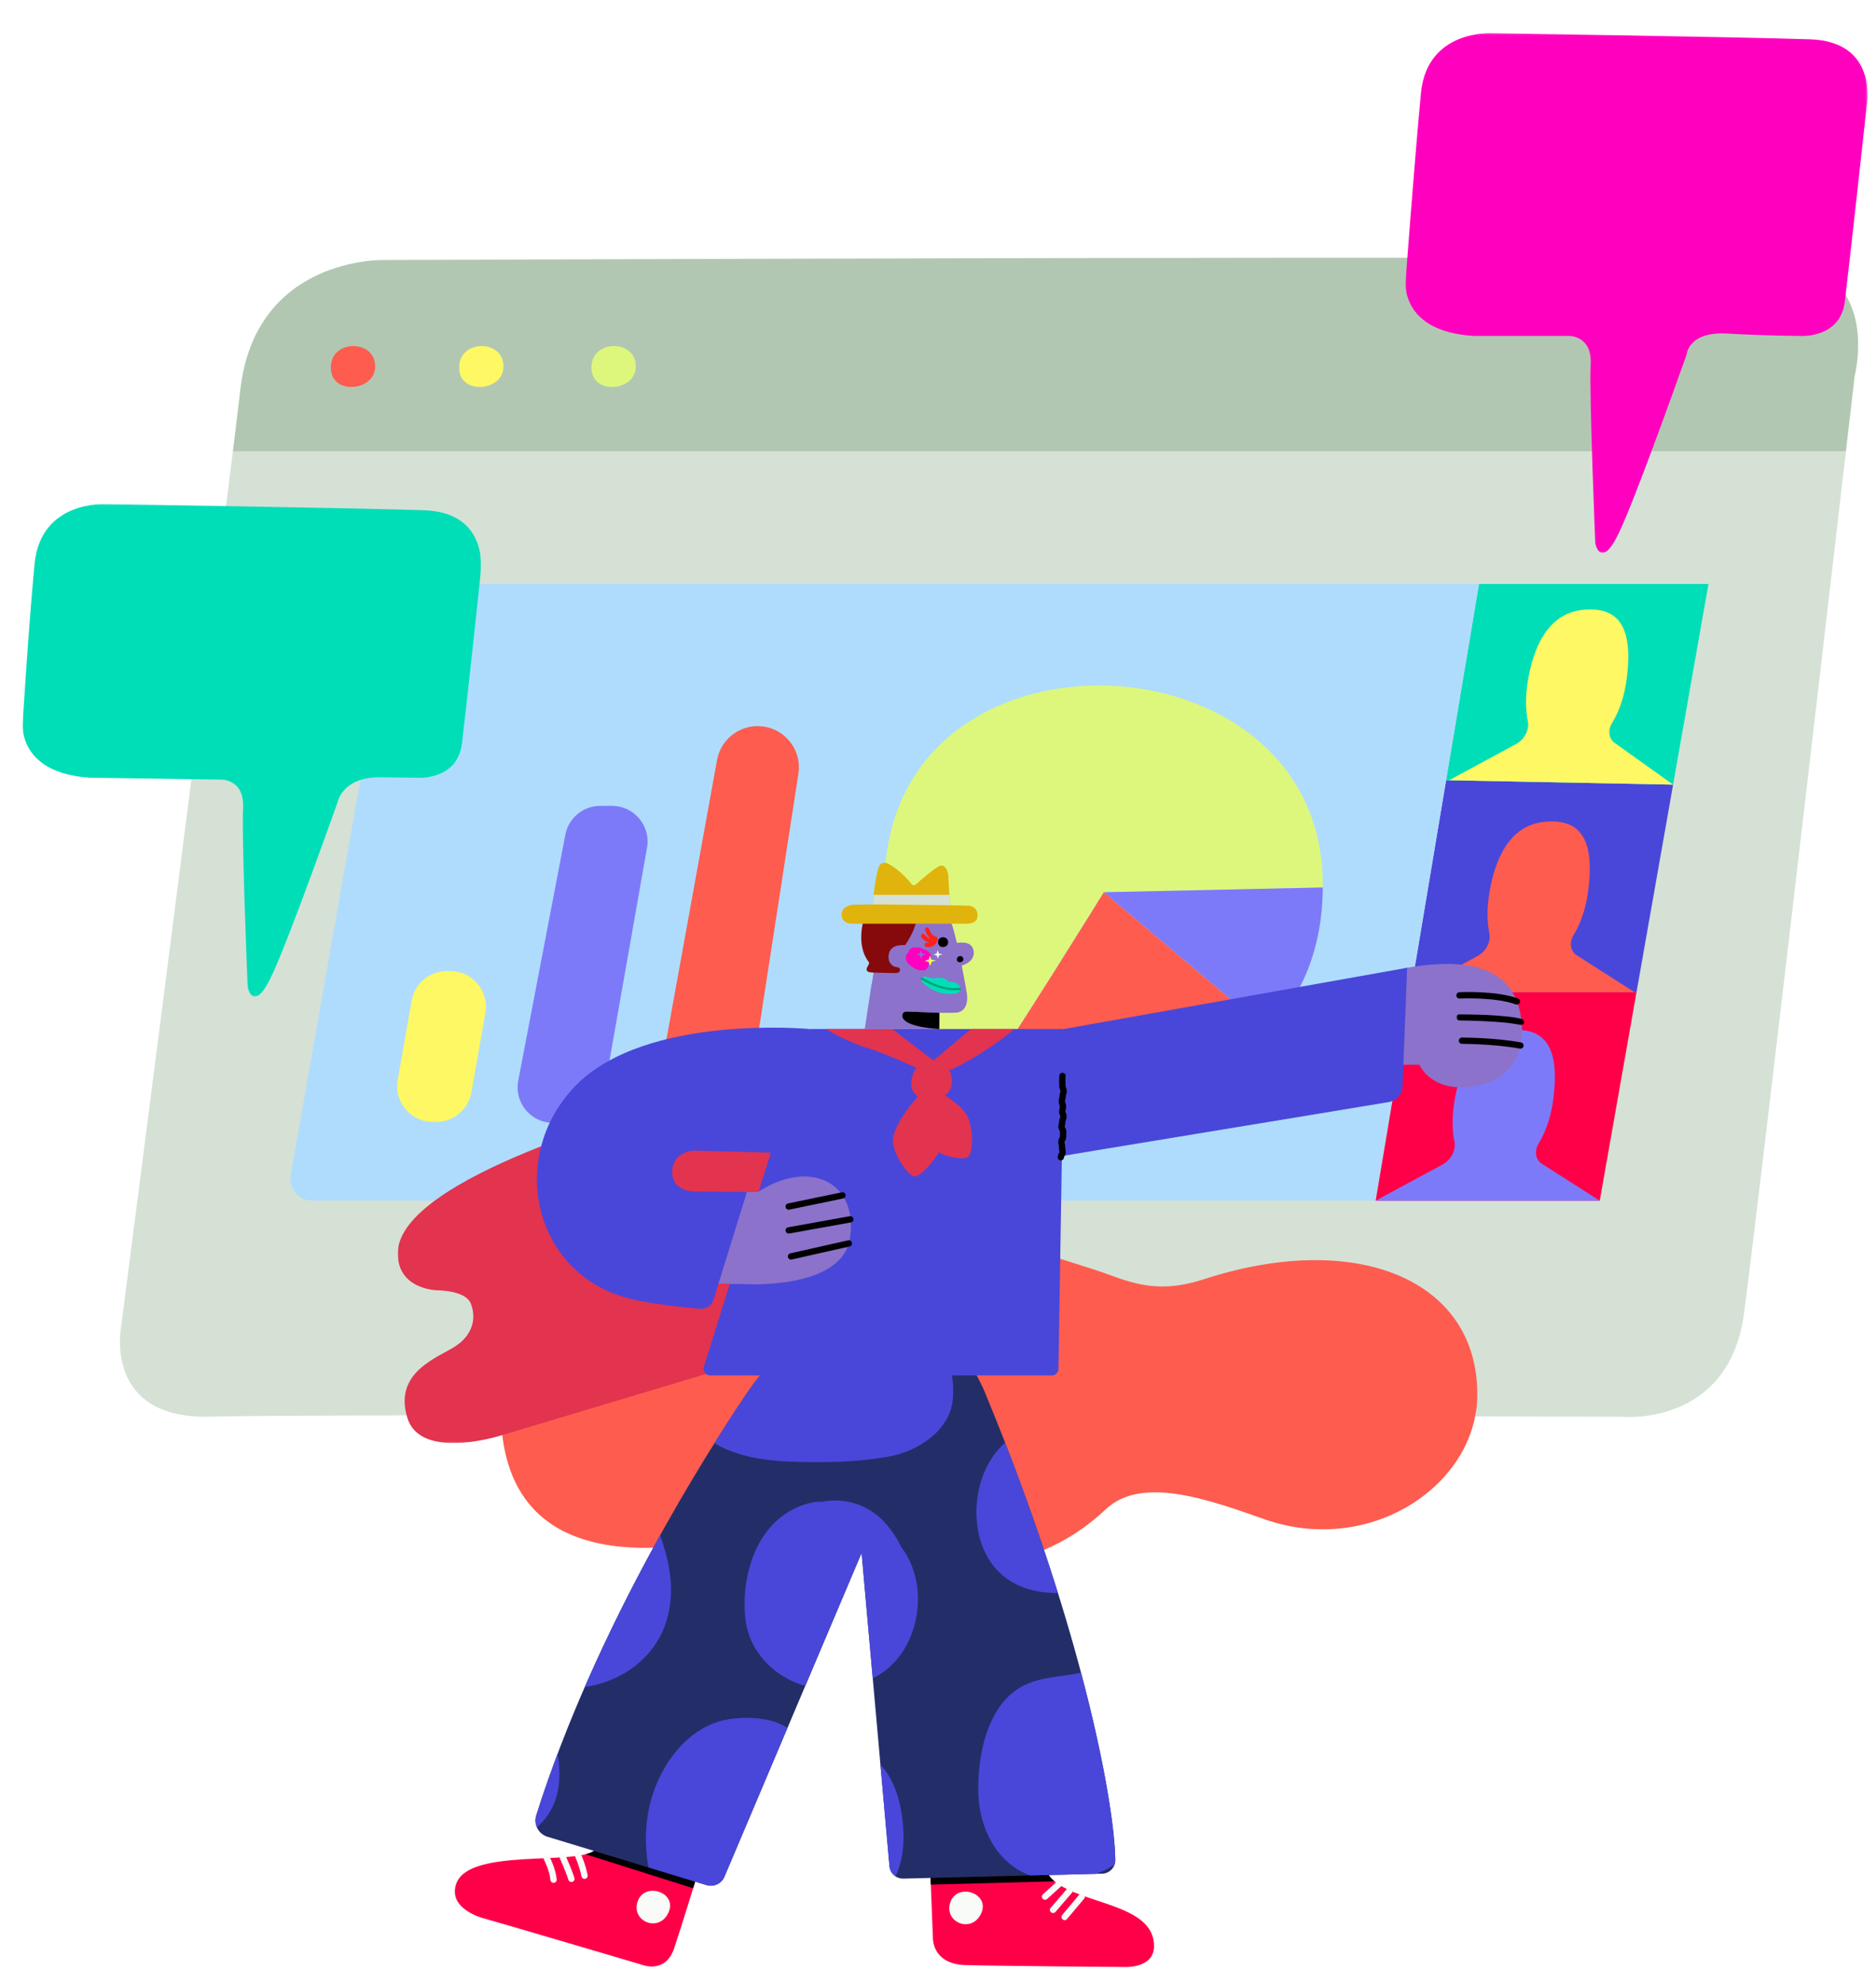 <svg viewBox="89.25 -12.75 892.5 943.5" xmlns="http://www.w3.org/2000/svg" xmlns:xlink="http://www.w3.org/1999/xlink" overflow="visible" width="892.5px" height="943.5px"><defs><polygon id="masterspot-illustrationui-design-path-1" points="0 0.856 369.15 0.856 369.15 383.472 0 383.472"/><polygon id="masterspot-illustrationui-design-path-3" points="0.44 0.957 516.594 0.957 516.594 167.536 0.44 167.536"/></defs><g id="Master/Spot Illustration/UI Design" stroke="none" stroke-width="1" fill="none" fill-rule="evenodd"><g id="UI" transform="translate(-28, -17) scale(1 1)"><defs><polygon id="uiscreen-4-path-1" points="0.894 0.147 220.732 0.147 220.732 247.361 0.894 247.361"/><polygon id="uiscreen-4-path-3" points="0 0.099 218.163 0.099 218.163 234.376 0 234.376"/></defs><g id="UI/Screen 4" stroke="none" stroke-width="1" fill="none" fill-rule="evenodd"><g id="Group-45" transform="translate(128, 19)"><path d="M833.529,108.915 C781.68,106.489 171.65,108.918 171.65,108.918 C171.65,108.918 110.89,107.299 103.599,170.488 C102.837,177.101 101.611,187.218 100.031,200.013 L867.427,200.013 C870.033,177.581 871.605,164.007 871.605,164.007 C871.605,164.007 885.378,111.341 833.529,108.915" id="Fill-1" fill="#B2C7B2"/><path d="M146.668,160.99 C147.565,173.018 166.775,171.223 167.673,160.473 C168.866,146.181 145.565,146.216 146.668,160.99" id="Fill-3" fill="#FE5C4F"/><path d="M207.718,160.99 C208.614,173.018 227.825,171.223 228.722,160.473 C229.916,146.181 206.614,146.216 207.718,160.99" id="Fill-5" fill="#FEF864"/><path d="M270.665,160.99 C271.562,173.018 290.772,171.223 291.67,160.473 C292.863,146.181 269.562,146.216 270.665,160.99" id="Fill-7" fill="#DDF77D"/><path d="M100.031,200.013 C86.507,309.52 46.89,616.062 46.89,616.062 C46.89,616.062 37.979,660.618 89.827,658.998 C91.168,658.956 92.909,658.917 94.987,658.879 C135.848,658.141 315.307,658.217 477.608,658.459 C626.324,658.681 760.617,659.041 760.617,659.041 C760.617,659.041 811.655,664.22 818.946,609.942 C824.881,565.765 856.036,298.113 867.427,200.013 L100.031,200.013 Z" id="Fill-9" fill="#D5E1D5"/><polygon id="Fill-11" fill="#4947D9" points="660.335 457.124 767.814 457.124 785.221 358.402 677.228 356.305"/><polygon id="Fill-13" fill="#00DEB8" points="692.866 262.973 677.227 356.305 785.22 358.403 802.047 262.973"/><path d="M686.47,262.973 L188.911,262.973 C182.085,262.973 176.244,267.874 175.06,274.596 L127.525,544.182 C126.413,550.481 131.259,556.255 137.655,556.255 L636.559,556.255 L643.724,556.255 L660.334,457.124 L677.227,356.305 L692.866,262.973 L686.47,262.973 Z" id="Fill-15" fill="#AFDCFD"/><polygon id="Fill-17" fill="#FF0048" points="643.724 556.255 750.333 556.255 767.813 457.124 660.334 457.124"/><path d="M660.335,457.124 L692.106,439.972 C696.29,437.713 698.631,433.06 697.777,428.943 C696.836,424.403 696.341,417.494 698.127,408.015 C701.698,389.057 710.164,377.219 724.551,376.037 C741.238,374.667 747.759,384.525 744.951,408.015 C743.707,418.429 740.605,425.471 737.903,429.839 C735.684,433.43 736.326,437.63 739.388,439.582 L766.899,457.124 L660.335,457.124 Z" id="Fill-19" fill="#FE5C4F"/><path d="M678.656,356.305 L710.427,339.154 C714.61,336.895 716.951,332.241 716.097,328.124 C715.157,323.585 714.662,316.675 716.447,307.197 C720.018,288.238 728.485,276.4 742.872,275.218 C759.559,273.848 766.079,283.706 763.272,307.197 C762.027,317.611 758.925,324.653 756.224,329.021 C754.004,332.612 754.646,336.811 757.708,338.763 L785.22,358.403 L678.656,356.305 Z" id="Fill-21" fill="#FEF864"/><path d="M643.724,556.255 L675.495,539.104 C679.679,536.844 682.02,532.191 681.166,528.074 C680.225,523.534 679.731,516.625 681.516,507.147 C685.087,488.188 693.553,476.35 707.941,475.168 C724.627,473.798 731.148,483.656 728.341,507.147 C727.096,517.561 723.994,524.602 721.292,528.971 C719.073,532.561 719.715,536.761 722.777,538.713 L750.289,556.255 L643.724,556.255 Z" id="Fill-23" fill="#7D7AF9"/><path d="M195.114,518.795 L196.83,518.795 C205.044,518.795 212.072,512.898 213.498,504.809 L220.176,466.939 C222.003,456.574 214.031,447.073 203.508,447.073 L201.792,447.073 C193.578,447.073 186.55,452.971 185.123,461.06 L178.445,498.931 C176.618,509.294 184.591,518.795 195.114,518.795" id="Fill-25" fill="#FEF864"/><path d="M235.801,499.188 C233.821,509.527 241.658,519.118 252.183,519.296 C252.388,519.299 252.594,519.303 252.799,519.306 C264.979,519.475 275.486,510.788 277.601,498.792 L297.072,388.365 C298.9,378.001 290.927,368.5 280.404,368.5 L274.822,368.5 C266.702,368.5 259.726,374.266 258.198,382.242 L235.801,499.188 Z" id="Fill-27" fill="#7D7AF9"/><path d="M322.041,517.904 L325.977,518.067 C335.962,518.482 344.665,511.329 346.191,501.452 L369.092,353.211 C370.929,341.315 361.728,330.584 349.692,330.584 C340.201,330.584 332.069,337.374 330.377,346.713 L303.541,494.791 C301.417,506.512 310.139,517.41 322.041,517.904" id="Fill-29" fill="#FE5C4F"/><g id="Group-33" transform="translate(657, 0.853)"><mask id="uiscreen-4-mask-2" fill="#ffffff"><use xlink:href="#uiscreen-4-path-1" fill="#ffffff"/></mask><g id="Clip-32"/><path d="M42.604,0.181 C42.604,0.181 11.183,-2.01 8.26,28.68 C5.337,59.37 0.953,117.828 0.953,117.828 C0.953,117.828 -1.97,141.943 33.105,144.135 L78.044,144.135 C78.044,144.135 89.736,143.405 89.005,157.654 C88.275,171.903 91.198,242.784 91.198,242.784 C91.198,242.784 93.755,255.572 102.159,238.399 C110.562,221.227 134.676,152.904 134.676,152.904 C134.676,152.904 135.407,141.943 154.041,143.039 C172.674,144.135 188.384,144.135 188.384,144.135 C188.384,144.135 207.75,145.78 209.941,127.694 C212.399,107.417 220.354,34.508 220.354,34.508 C220.354,34.508 226.017,4.201 193.5,3.105 C160.982,2.008 42.604,0.181 42.604,0.181" id="Fill-31" fill="#FF00BF" mask="url(#uiscreen-4-mask-2)"/></g><g id="Group-36" transform="translate(0, 224.853)"><mask id="uiscreen-4-mask-4" fill="#ffffff"><use xlink:href="#uiscreen-4-path-3" fill="#ffffff"/></mask><g id="Clip-35"/><path d="M40.035,0.134 C40.035,0.134 8.613,-2.058 5.69,28.632 C2.767,59.322 0.059,103.963 0.059,103.963 C0.059,103.963 -2.863,128.076 32.212,130.269 L93.921,131.151 C93.921,131.151 105.612,130.419 104.882,144.668 C104.208,157.804 106.639,219.062 107.023,228.56 C107.076,229.874 107.367,231.176 107.975,232.343 C109.321,234.924 112.332,237.067 118.034,225.414 C126.437,208.242 150.552,139.919 150.552,139.919 C150.552,139.919 154.022,129.84 169.916,130.054 C188.188,130.301 187.492,130.269 187.492,130.269 C187.492,130.269 206.856,131.913 209.049,113.827 C211.506,93.551 217.785,34.46 217.785,34.46 C217.785,34.46 223.448,4.153 190.931,3.057 C158.413,1.96 40.035,0.134 40.035,0.134" id="Fill-34" fill="#00DEB8" mask="url(#uiscreen-4-mask-4)"/></g><path d="M227.504,653.933 C227.164,686.242 239.205,723.936 302.746,721.244 C366.288,718.551 366.288,687.857 405.598,714.244 C433.243,732.8 477.775,738.254 515.448,702.935 C532.681,686.781 565.21,698.785 590.837,707.782 C641.455,725.551 691.928,691.254 692.072,648.547 C692.258,593.703 634.454,570.009 561.759,593.703 C537.016,601.767 523.976,593.43 508.987,588.776 C479.938,579.755 455.532,567.932 408.29,599.545 C408.29,599.545 384.597,621.084 340.441,596.853 C296.284,572.62 228.146,593.114 227.504,653.933" id="Fill-37" fill="#FE5C4F"/><path d="M618.533,407.313 C618.537,404.843 618.492,402.344 618.349,399.786 C611.796,282.6 407.111,277.783 410.149,409.134 C411.124,451.281 431.878,479.706 459.928,494.88 C474.161,474.589 514.403,409.584 514.403,409.584 L618.533,407.313 Z" id="Fill-39" fill="#DDF77D"/><path d="M592.721,475.791 C608.418,459.236 618.479,436.355 618.533,407.312 L514.403,409.583 L592.721,475.791 Z" id="Fill-41" fill="#7D7AF9"/><path d="M592.721,475.791 L514.403,409.583 C514.403,409.583 474.16,474.589 459.927,494.88 C501.7,517.478 559.663,510.656 592.721,475.791" id="Fill-43" fill="#FE5C4F"/></g></g></g><g transform="translate(198, 174) scale(1 1)" id="Master/Character/Standing"><g id="Master/Character/Standing" stroke="none" stroke-width="1" fill="none" fill-rule="evenodd"><g id="Standing/Lower Body" transform="translate(14, 442) scale(1 1)"><g id="Standing/Lower Body/Circles" stroke="none" stroke-width="1" fill="none" fill-rule="evenodd"><g id="Group-332" transform="translate(93, -1)"><g id="Group-207" transform="translate(0, 0.142)"><path d="M329.297,293.902 C329.75,293.9 330.192,293.898 330.628,293.896 C330.193,293.898 329.75,293.9 329.297,293.902 L329.297,293.902 Z M326.787,293.913 C324.875,293.92 322.856,293.927 320.768,293.935 C322.855,293.927 324.875,293.921 326.787,293.913 L326.787,293.913 Z M328.6,293.905 C328.289,293.906 327.975,293.907 327.657,293.909 C327.974,293.907 328.29,293.906 328.6,293.905 L328.6,293.905 Z M316.432,293.949 C316.835,293.947 317.236,293.946 317.636,293.945 C317.236,293.946 316.835,293.947 316.432,293.949 L316.432,293.949 Z M311.08,293.962 C312.554,293.959 314.026,293.956 315.484,293.951 C314.026,293.956 312.554,293.959 311.08,293.962 L311.08,293.962 Z M308.9,293.966 C309.41,293.965 309.922,293.964 310.433,293.964 C309.921,293.964 309.41,293.965 308.9,293.966 L308.9,293.966 Z M318.586,293.942 C319.003,293.941 319.418,293.939 319.832,293.938 C319.418,293.939 319.003,293.941 318.586,293.942 L318.586,293.942 Z M296.917,293.971 C297.578,293.972 298.25,293.972 298.929,293.973 C298.249,293.972 297.578,293.972 296.917,293.971 L296.917,293.971 Z M299.173,293.973 L301.36,293.973 C303.575,293.973 305.858,293.971 308.156,293.967 C305.857,293.971 303.576,293.973 301.36,293.973 L299.173,293.973 Z M281.503,293.862 C281.425,293.86 281.346,293.858 281.273,293.856 C281.346,293.858 281.425,293.86 281.503,293.862 L281.503,293.862 Z M282.341,293.879 C282.238,293.877 282.138,293.875 282.039,293.873 C282.138,293.875 282.238,293.877 282.341,293.879 L282.341,293.879 Z M283.22,293.893 C283.155,293.892 283.096,293.891 283.032,293.89 C283.096,293.891 283.155,293.892 283.22,293.893 L283.22,293.893 Z M284.536,293.91 C284.42,293.909 284.3,293.908 284.188,293.906 C284.3,293.908 284.42,293.909 284.536,293.91 L284.536,293.91 Z M285.735,293.923 C285.578,293.922 285.422,293.92 285.27,293.918 C285.423,293.92 285.578,293.922 285.735,293.923 L285.735,293.923 Z M286.916,293.932 C286.742,293.931 286.576,293.93 286.406,293.928 C286.575,293.93 286.742,293.931 286.916,293.932 L286.916,293.932 Z M288.744,293.945 C288.386,293.943 288.036,293.941 287.694,293.938 C288.036,293.941 288.386,293.943 288.744,293.945 L288.744,293.945 Z M290.152,293.953 C289.879,293.951 289.607,293.95 289.341,293.948 C289.608,293.95 289.879,293.951 290.152,293.953 L290.152,293.953 Z M291.499,293.958 C291.201,293.957 290.91,293.956 290.619,293.955 C290.909,293.956 291.201,293.957 291.499,293.958 L291.499,293.958 Z M293.967,293.965 C293.253,293.964 292.557,293.962 291.877,293.96 C292.556,293.962 293.253,293.964 293.967,293.965 L293.967,293.965 Z M295.419,293.968 C295.003,293.968 294.589,293.967 294.183,293.966 C294.59,293.967 295.003,293.968 295.419,293.968 L295.419,293.968 Z M296.79,293.971 C296.357,293.97 295.929,293.969 295.505,293.969 C295.928,293.969 296.358,293.97 296.79,293.971 L296.79,293.971 Z M332.827,293.886 C332.318,293.888 331.792,293.89 331.252,293.893 C331.79,293.89 332.32,293.888 332.827,293.886 C330.194,283.107 316.128,279.358 303.131,274.957 C292.104,271.223 281.845,267.02 279.992,257.656 L226.713,259.183 L228.064,293.282 L228.086,293.838 C228.086,293.838 227.629,306.204 243.658,306.662 C259.688,307.12 319.533,307.578 319.533,307.578 C319.533,307.578 333.273,308.228 333.273,297.655 C333.273,296.307 333.113,295.057 332.827,293.886 L332.827,293.886 Z" id="Fill-165" fill="#FF0048"/><path d="M227.078,268.394 L285.904,266.831 C285.904,266.831 284.247,265.347 283.633,264.46 C283.3,263.979 282.69,262.216 282.69,262.216 L226.841,262.409 L227.078,268.394 Z" id="Fill-167" fill="#000"/><path d="M101.564,296.656 C101.69,296.692 101.814,296.726 101.936,296.762 C101.814,296.726 101.69,296.692 101.564,296.656 L101.564,296.656 Z M104.104,297.382 C104.193,297.406 104.28,297.433 104.366,297.457 C104.28,297.433 104.193,297.406 104.104,297.382 L104.104,297.382 Z M100.34,296.312 C100.375,296.322 100.409,296.332 100.444,296.341 C100.409,296.332 100.375,296.322 100.34,296.312 L100.34,296.312 Z M98.575,295.82 C98.723,295.861 98.871,295.901 99.017,295.942 C98.871,295.901 98.723,295.861 98.575,295.82 L98.575,295.82 Z M97.18,295.433 C97.217,295.442 97.252,295.452 97.289,295.462 C97.252,295.452 97.217,295.442 97.18,295.433 L97.18,295.433 Z M95.205,294.887 C95.341,294.925 95.478,294.962 95.613,295 C95.478,294.962 95.342,294.925 95.205,294.887 L95.205,294.887 Z M93.471,294.411 C93.665,294.464 93.855,294.517 94.047,294.568 C93.855,294.517 93.666,294.464 93.471,294.411 L93.471,294.411 Z M91.363,293.834 C91.58,293.892 91.797,293.952 92.012,294.012 C91.797,293.952 91.579,293.892 91.363,293.834 L91.363,293.834 Z M89.67,293.37 C89.765,293.397 89.857,293.423 89.951,293.447 C89.857,293.423 89.765,293.397 89.67,293.37 L89.67,293.37 Z M87.202,292.699 C87.447,292.765 87.693,292.832 87.934,292.897 C87.692,292.832 87.447,292.765 87.202,292.699 L87.202,292.699 Z M84.28,291.904 C84.923,292.079 85.558,292.252 86.185,292.421 C85.557,292.25 84.923,292.079 84.28,291.904 L84.28,291.904 Z M82.626,291.454 C82.979,291.55 83.332,291.646 83.682,291.74 C83.332,291.646 82.979,291.55 82.626,291.454 L82.626,291.454 Z M80.736,290.942 C81.081,291.036 81.423,291.128 81.764,291.221 C81.422,291.128 81.081,291.036 80.736,290.942 L80.736,290.942 Z M23.193,274.973 C23.001,274.913 22.82,274.856 22.638,274.798 C22.82,274.856 23.001,274.913 23.193,274.973 L23.193,274.973 Z M24.054,275.236 C23.867,275.18 23.689,275.125 23.511,275.07 C23.689,275.125 23.867,275.18 24.054,275.236 L24.054,275.236 Z M24.991,275.521 C24.801,275.464 24.618,275.408 24.434,275.351 C24.618,275.408 24.801,275.464 24.991,275.521 L24.991,275.521 Z M26.009,275.825 C25.777,275.757 25.553,275.688 25.329,275.623 C25.553,275.688 25.777,275.757 26.009,275.825 L26.009,275.825 Z M27.044,276.132 C26.781,276.055 26.525,275.978 26.271,275.902 C26.524,275.978 26.781,276.055 27.044,276.132 L27.044,276.132 Z M28.147,276.455 C27.88,276.377 27.619,276.301 27.361,276.226 C27.619,276.301 27.88,276.377 28.147,276.455 L28.147,276.455 Z M29.303,276.793 C29.014,276.709 28.73,276.625 28.449,276.543 C28.73,276.625 29.014,276.709 29.303,276.793 L29.303,276.793 Z M30.54,277.149 C30.217,277.058 29.9,276.966 29.586,276.875 C29.9,276.966 30.217,277.058 30.54,277.149 L30.54,277.149 Z M31.776,277.505 C31.43,277.406 31.088,277.308 30.751,277.211 C31.088,277.308 31.43,277.406 31.776,277.505 L31.776,277.505 Z M33.087,277.878 C32.721,277.774 32.36,277.673 32.004,277.57 C32.361,277.673 32.721,277.774 33.087,277.878 L33.087,277.878 Z M22.38,274.719 C22.172,274.652 21.975,274.591 21.782,274.527 C21.975,274.591 22.172,274.652 22.38,274.719 L22.38,274.719 Z M35.808,278.649 C35.407,278.536 35.01,278.425 34.618,278.312 C35.01,278.425 35.407,278.536 35.808,278.649 L35.808,278.649 Z M37.252,279.055 C36.827,278.935 36.407,278.817 35.992,278.702 C36.407,278.817 36.827,278.935 37.252,279.055 L37.252,279.055 Z M38.7,279.462 C38.257,279.337 37.819,279.214 37.386,279.094 C37.819,279.214 38.257,279.337 38.7,279.462 L38.7,279.462 Z M80.65,290.918 C67.163,287.262 51.242,282.967 38.823,279.495 C51.243,282.967 67.164,287.262 80.65,290.918 L80.65,290.918 Z M34.428,278.26 C34.044,278.151 33.664,278.043 33.29,277.937 C33.664,278.043 34.044,278.151 34.428,278.26 L34.428,278.26 Z M67.011,252.208 C62.451,255.716 47.776,255.446 33.395,256.332 C19.104,257.214 5.103,259.236 1.604,267.24 C2.349,267.548 8.449,269.916 11.187,270.901 C13.926,271.887 17.17,273.012 20.944,274.257 C21.163,274.329 21.393,274.402 21.633,274.481 C21.393,274.404 21.162,274.329 20.944,274.257 C17.17,273.012 13.926,271.887 11.187,270.901 C8.449,269.916 2.349,267.548 1.604,267.24 C1.525,267.421 1.446,267.599 1.378,267.784 C-3.071,279.964 14.044,284.339 14.044,284.339 C28.604,288.435 90.037,306.625 90.037,306.625 C90.037,306.625 100.878,310.861 104.973,298.676 C105.076,298.37 105.182,298.053 105.29,297.726 C108.869,286.971 115.039,266.793 115.039,266.793 L67.011,252.208 Z" id="Fill-169" fill="#FF0048"/><path d="M67.011,252.207 L115.039,266.793 L114.014,270.131 L62.889,253.964 C62.889,253.964 65.006,253.296 65.617,253.036 C66.037,252.856 67.011,252.207 67.011,252.207" id="Fill-171" fill="#000"/><path d="M47.587,267.566 C46.805,267.566 46.145,266.958 46.092,266.166 C45.814,261.972 43.049,256.534 43.021,256.479 C42.643,255.742 42.935,254.838 43.672,254.461 C44.408,254.084 45.313,254.374 45.691,255.111 C45.816,255.356 48.766,261.163 49.086,265.966 C49.141,266.793 48.515,267.507 47.689,267.562 C47.654,267.565 47.621,267.566 47.587,267.566" id="Fill-173" fill="#F8FBF8"/><path d="M56.082,267.161 C55.434,267.161 54.836,266.738 54.644,266.084 C53.673,262.783 50.687,256.067 50.657,256 C50.32,255.243 50.66,254.356 51.417,254.018 C52.174,253.683 53.061,254.022 53.397,254.779 C53.523,255.061 56.495,261.745 57.522,265.238 C57.756,266.033 57.301,266.866 56.506,267.099 C56.365,267.142 56.223,267.161 56.082,267.161" id="Fill-175" fill="#F8FBF8"/><path d="M62.35,265.67 C61.651,265.67 61.025,265.178 60.881,264.465 C59.917,259.671 57.973,255.319 57.954,255.275 C57.614,254.521 57.951,253.633 58.706,253.292 C59.461,252.951 60.349,253.29 60.689,254.044 C60.775,254.232 62.789,258.736 63.823,263.873 C63.986,264.686 63.46,265.477 62.648,265.64 C62.548,265.66 62.449,265.67 62.35,265.67" id="Fill-177" fill="#F8FBF8"/><path d="M87.624,276.35 C84.349,285.673 97.335,291.368 102.078,282.109 C107.144,272.218 91.011,266.708 87.624,276.35" id="Fill-179" fill="#F8FBF8"/><path d="M236.381,276.761 C233.106,286.085 246.091,291.78 250.834,282.52 C255.9,272.629 239.768,267.119 236.381,276.761" id="Fill-181" fill="#F8FBF8"/><path d="M290.742,285.282 C290.401,285.282 290.059,285.167 289.778,284.93 C289.143,284.397 289.061,283.451 289.595,282.817 L297.725,273.143 C298.259,272.511 299.206,272.428 299.839,272.96 C300.473,273.493 300.555,274.439 300.022,275.074 L291.891,284.748 C291.595,285.1 291.17,285.282 290.742,285.282" id="Fill-183" fill="#F8FBF8"/><path d="M285.235,281.923 C284.888,281.923 284.541,281.804 284.257,281.56 C283.63,281.019 283.558,280.072 284.099,279.444 L292.047,270.211 C292.588,269.584 293.534,269.512 294.162,270.053 C294.79,270.594 294.861,271.54 294.32,272.168 L286.373,281.402 C286.076,281.746 285.657,281.923 285.235,281.923" id="Fill-185" fill="#F8FBF8"/><path d="M281.43,275.608 C281.022,275.608 280.615,275.442 280.319,275.116 C279.762,274.503 279.809,273.553 280.422,272.998 L287.593,266.494 C288.205,265.938 289.156,265.983 289.712,266.596 C290.269,267.211 290.222,268.159 289.609,268.715 L282.438,275.219 C282.151,275.48 281.789,275.608 281.43,275.608" id="Fill-187" fill="#F8FBF8"/><path d="M253.076,34.907 L253.08,34.907 C253.08,34.907 239.535,0.55 218.38,0.55 L180.372,0.55 C162.247,0.55 139.486,34.831 139.486,34.831 L139.487,34.831 C121.432,61.569 67.787,145.262 39.367,235.487 C38.018,239.769 40.418,244.332 44.714,245.637 L120.404,268.625 C123.964,269.706 127.749,267.819 129.03,264.325 L194.15,110.66 L207.39,259.38 C207.555,262.889 210.493,265.624 214.006,265.537 L308.625,263.185 C312.089,263.099 314.85,260.265 314.832,256.801 C314.707,232.896 300.801,150.504 253.076,34.907" id="Fill-189" fill="#232E68"/><path d="M101.68,141.757 C105.445,128.342 102.804,114.959 98.317,102.223 C86.495,123.518 73.91,148.119 62.41,174.497 C63.976,174.234 65.551,173.904 67.127,173.525 C83.644,169.54 97.008,158.404 101.68,141.757" id="Fill-191" fill="#4947D9"/><path d="M168.809,67.447 C181.652,67.611 194.637,67.076 207.301,64.784 C220.899,62.323 236.183,52.434 237.518,37.731 C239.126,20.025 231.019,8.081 218.381,0.55 L180.372,0.55 C162.082,0.55 139.487,34.831 139.487,34.831 L139.487,34.831 C135.729,40.396 130.425,48.437 124.131,58.484 C125.498,59.309 126.907,60.058 128.352,60.72 C141.156,66.595 154.924,67.27 168.809,67.447" id="Fill-193" fill="#4947D9"/><path d="M212.946,107.773 C211.064,103.798 208.57,100.073 205.686,96.751 C198.072,87.979 186.581,84.102 175.354,86.333 C173.378,86.241 171.34,86.437 169.282,86.964 C145.493,93.058 136.677,119.297 138.804,141.468 C140.113,155.109 149.196,166.213 161.603,171.825 C163.49,172.678 165.411,173.355 167.351,173.899 L194.15,110.66 L199.454,170.238 C199.894,170.017 200.336,169.805 200.771,169.572 C221.769,158.297 227.356,126.452 212.946,107.773" id="Fill-195" fill="#4947D9"/><path d="M259.327,61.328 C251.833,69.888 248.423,81.695 248.814,92.989 C249.251,105.579 254.37,117.808 265.636,124.434 C272.307,128.358 279.932,129.767 287.571,129.728 C280.782,108.004 272.484,84.064 262.428,58.23 C261.348,59.179 260.31,60.206 259.327,61.328" id="Fill-197" fill="#4947D9"/><path d="M314.508,258.824 C314.718,258.187 314.836,257.509 314.833,256.801 C314.763,243.571 310.469,212.421 298.561,167.649 C296.996,167.947 295.43,168.235 293.858,168.494 C293.439,168.563 287.26,169.427 291.697,168.862 C281.7,170.134 272.348,171.164 264.611,178.325 C252.893,189.172 249.45,208.705 249.651,224.001 C249.872,240.87 258.098,258.18 274.392,264.036 L305.566,263.261 C305.699,263.218 305.836,263.176 305.967,263.131 C309.133,262.04 311.955,260.581 314.508,258.824" id="Fill-199" fill="#4947D9"/><path d="M124.957,191.244 C108.135,197.097 96.804,214.707 93.139,231.575 C91.135,240.796 91.076,249.452 92.499,258.721 C92.578,259.236 92.687,259.736 92.79,260.238 L120.404,268.625 C123.964,269.705 127.749,267.818 129.03,264.325 L158.883,193.88 C156.616,192.438 154.144,191.315 151.622,190.619 C143.691,188.428 132.665,188.562 124.957,191.244" id="Fill-201" fill="#4947D9"/><path d="M203.117,211.377 L207.39,259.379 C207.492,261.535 208.642,263.396 210.327,264.491 C212.888,258.853 214.085,252.668 214.089,246.242 C214.097,234.72 211.455,220.064 203.117,211.377" id="Fill-203" fill="#4947D9"/><path d="M42.76,238.061 C50.526,229.16 51.425,217.587 49.57,206.398 C49.557,206.319 49.537,206.245 49.524,206.166 C45.889,215.818 42.477,225.613 39.367,235.487 C38.76,237.415 38.918,239.398 39.661,241.117 C40.752,240.183 41.792,239.17 42.76,238.061" id="Fill-205" fill="#4947D9"/></g></g></g></g><g id="Upper Body" transform="translate(-1, 0) scale(1 1)"><defs><polygon id="upper-bodysuperhero-path-1" points="0.607 0.954 32.904 0.954 32.904 6.256 0.607 6.256"/><polygon id="upper-bodysuperhero-path-3" points="0 0.032 255.95 0.032 255.95 196.951 0 196.951"/></defs><g id="Upper Body/Superhero" stroke="none" stroke-width="1" fill="none" fill-rule="evenodd"><g id="Group-691" transform="translate(81.5, 271.5)"><g id="Group-551" transform="translate(0, 0.095)"><path d="M477.68,48.017 L486.064,48.017 C486.064,48.017 491.162,60.763 510.338,58.52 C530.846,56.121 536.705,40.635 534.404,25.778 C532.48,13.362 525.227,-6.135 479.472,2.027 L477.68,48.017 Z" id="Fill-509" fill="#8c72cb"/><path d="M532.405,19.428 C532.231,19.428 532.054,19.397 531.882,19.333 C522.247,15.745 505.35,16.52 505.18,16.529 C504.325,16.581 503.649,15.93 503.609,15.104 C503.569,14.276 504.207,13.573 505.034,13.532 C505.75,13.498 522.713,12.717 532.928,16.522 C533.705,16.811 534.099,17.674 533.81,18.45 C533.586,19.055 533.013,19.428 532.405,19.428" id="Fill-511" fill="#000"/><g id="Group-515" transform="translate(503, 23)"><mask id="upper-bodysuperhero-mask-2" fill="#ffffff"><use xlink:href="#upper-bodysuperhero-path-1" fill="#ffffff"/></mask><g id="Clip-514"/><path d="M31.404,6.256 C31.257,6.256 31.105,6.234 30.957,6.188 C24.547,4.184 2.317,3.955 2.093,3.954 C1.265,3.946 0.599,3.268 0.607,2.441 C0.615,1.617 1.285,0.954 2.107,0.954 L2.121,0.954 C3.052,0.963 25.022,1.19 31.851,3.324 C32.642,3.571 33.083,4.412 32.836,5.202 C32.635,5.846 32.043,6.256 31.404,6.256" id="Fill-513" fill="#000" mask="url(#upper-bodysuperhero-mask-2)"/></g><path d="M534.107,40.391 C534.015,40.391 533.922,40.382 533.829,40.365 C521.855,38.12 506.431,38.093 506.277,38.093 C505.449,38.093 504.777,37.422 504.777,36.593 C504.777,35.765 505.449,35.093 506.277,35.093 C506.434,35.093 522.129,35.12 534.381,37.416 C535.196,37.569 535.732,38.352 535.58,39.166 C535.444,39.887 534.814,40.391 534.107,40.391" id="Fill-516" fill="#000"/><g id="Group-520" transform="translate(0, 31)"><mask id="upper-bodysuperhero-mask-4" fill="#ffffff"><use xlink:href="#upper-bodysuperhero-path-3" fill="#ffffff"/></mask><g id="Clip-519"/><path d="M121.654,38.136 C121.654,38.136 0.669,70.17 0.004,106.362 C-0.324,124.218 19.07,124.319 19.07,124.319 C19.07,124.319 32.212,124.319 34.699,130.526 C37.498,137.509 35.697,145.49 27.383,150.922 C19.07,156.353 -2.171,163.169 4.549,184.951 C10.978,205.791 49.664,193.155 49.664,193.155 L144.327,164.778 L255.95,129.75 L254.841,0.032 L121.654,38.136 Z" id="Fill-518" fill="#E2334F" mask="url(#upper-bodysuperhero-mask-4)"/></g><path d="M148.611,195.778 L311.158,195.778 C312.877,195.778 314.278,194.399 314.305,192.68 L316.916,31.032 L195.871,31.032 L145.606,191.69 C144.972,193.717 146.486,195.778 148.611,195.778" id="Fill-521" fill="#4947D9"/><path d="M171.318,108.542 L162.424,108.601 L151.955,152.034 C158.128,152.352 164.726,152.346 164.726,152.346 C164.726,152.346 211.666,155.375 215.184,130.205 C218.846,104.002 196.369,92.48 171.318,108.542" id="Fill-523" fill="#8c72cb"/><path d="M141.999,108.32 C141.999,108.32 130.526,108.985 130.534,98.905 C130.54,91.755 136.595,88.783 141.5,88.866 C146.405,88.949 183.767,90.035 183.767,90.035 L195.871,31.032 C195.871,31.032 118.278,23.744 84.802,57.773 C51.807,91.314 64.25,147.607 110.075,159.199 C120.336,161.794 136.07,163.407 143.922,164.096 C146.723,164.342 149.311,162.598 150.145,159.913 L166.104,108.495 L141.999,108.32 Z" id="Fill-525" fill="#4947D9"/><path d="M309.692,92.513 C310.706,92.22 441.793,70.752 471.47,65.766 C475.13,65.152 477.849,62.054 477.994,58.346 L480.194,1.907 L316.916,31.032 L309.692,92.513 Z" id="Fill-527" fill="#4947D9"/><path d="M203.603,31.032 C203.603,31.032 213.413,37.073 223.223,39.982 C233.033,42.892 255.072,53.351 255.072,53.351 L254.842,45.996 L235.194,31.032 L203.603,31.032 Z" id="Fill-529" fill="#E2334F"/><path d="M254.841,45.996 L272.687,31.032 L293.471,31.032 C293.471,31.032 272.371,48.513 255.071,53.351 L254.841,45.996 Z" id="Fill-531" fill="#E2334F"/><path d="M254.841,45.996 C254.841,45.996 246.999,45.561 244.796,53.351 C242.592,61.141 247.456,64.342 252.652,64.549 C257.848,64.757 264.332,62.554 263.584,54.656 C262.836,46.759 254.841,45.996 254.841,45.996" id="Fill-533" fill="#E2334F"/><path d="M247.636,62.873 C247.636,62.873 234.048,77.61 235.665,85.818 C237.106,93.134 243.424,101.282 246.084,101.171 C248.744,101.061 256.292,92.997 258.278,87.702 C260.273,82.382 252.403,61.986 252.403,61.986 L247.636,62.873 Z" id="Fill-535" fill="#E2334F"/><path d="M256.858,60.59 C256.858,60.59 269.166,66.898 271.666,74.103 C274.156,81.273 273.38,90.782 271.026,92.025 C268.671,93.269 260.589,92.084 256.558,89.061 C252.508,86.023 252.34,62.295 252.34,62.295 L256.858,60.59 Z" id="Fill-537" fill="#E2334F"/><path d="M315.447,93.517 L315.422,93.517 C314.593,93.503 313.933,92.822 313.946,91.994 C313.963,90.96 314.348,90.36 314.579,90 C314.727,89.769 314.733,89.76 314.736,89.581 C314.744,89.13 314.707,88.939 314.656,88.673 C314.592,88.335 314.511,87.914 314.523,87.154 C314.53,86.765 314.49,86.623 314.419,86.366 C314.324,86.022 314.193,85.549 314.206,84.728 C314.222,83.7 314.604,83.101 314.832,82.744 C314.979,82.511 314.985,82.502 314.988,82.322 C314.998,81.703 315.009,81.394 315.019,81.084 C315.03,80.789 315.04,80.494 315.05,79.903 C315.052,79.759 315.052,79.759 314.905,79.534 C314.662,79.161 314.255,78.538 314.271,77.474 C314.284,76.676 314.407,76.24 314.506,75.889 C314.578,75.631 314.621,75.475 314.628,75.066 C314.642,74.152 314.882,73.621 315.041,73.27 C315.147,73.032 315.183,72.952 315.188,72.657 C315.192,72.415 315.168,72.366 315.052,72.13 C314.869,71.758 314.592,71.197 314.607,70.23 C314.62,69.445 314.733,69.014 314.824,68.668 C314.891,68.412 314.935,68.242 314.942,67.819 C314.947,67.54 314.916,67.468 314.811,67.23 C314.654,66.869 314.416,66.323 314.43,65.393 C314.443,64.591 314.569,64.153 314.67,63.8 C314.743,63.543 314.787,63.389 314.794,62.983 C314.807,62.124 314.986,61.64 315.116,61.286 C315.205,61.044 315.249,60.923 315.255,60.574 C315.259,60.329 315.235,60.281 315.12,60.043 C314.939,59.673 314.666,59.113 314.681,58.151 C314.69,57.619 314.669,57.352 314.647,57.085 C314.621,56.747 314.593,56.409 314.604,55.733 C314.615,55.086 314.638,54.763 314.663,54.441 C314.683,54.161 314.704,53.881 314.713,53.321 C314.726,52.5 315.395,51.845 316.213,51.845 L316.237,51.845 C317.065,51.859 317.726,52.54 317.713,53.37 C317.702,54.015 317.678,54.338 317.654,54.662 C317.634,54.941 317.613,55.221 317.604,55.782 C317.595,56.314 317.617,56.579 317.638,56.846 C317.665,57.185 317.692,57.524 317.681,58.2 C317.677,58.444 317.701,58.493 317.816,58.73 C317.997,59.1 318.27,59.661 318.255,60.622 C318.241,61.481 318.062,61.966 317.932,62.321 C317.843,62.561 317.8,62.682 317.794,63.032 C317.781,63.833 317.655,64.272 317.554,64.624 C317.481,64.881 317.437,65.036 317.43,65.442 C317.426,65.72 317.457,65.792 317.561,66.031 C317.718,66.392 317.957,66.938 317.942,67.868 C317.929,68.653 317.816,69.083 317.725,69.429 C317.658,69.686 317.614,69.856 317.607,70.279 C317.603,70.52 317.628,70.57 317.743,70.805 C317.926,71.177 318.204,71.739 318.188,72.705 C318.174,73.62 317.934,74.151 317.775,74.502 C317.669,74.74 317.633,74.82 317.628,75.115 C317.615,75.913 317.492,76.349 317.393,76.7 C317.321,76.957 317.278,77.114 317.271,77.523 C317.268,77.666 317.268,77.666 317.416,77.892 C317.659,78.265 318.066,78.888 318.05,79.952 C318.04,80.571 318.029,80.879 318.018,81.189 C318.008,81.484 317.998,81.78 317.988,82.371 C317.971,83.399 317.59,83.997 317.362,84.355 C317.215,84.587 317.209,84.596 317.206,84.777 C317.199,85.165 317.239,85.307 317.31,85.565 C317.405,85.91 317.536,86.381 317.523,87.203 C317.515,87.654 317.552,87.845 317.603,88.111 C317.668,88.449 317.748,88.87 317.736,89.63 C317.719,90.663 317.334,91.263 317.103,91.622 C316.955,91.854 316.949,91.863 316.946,92.041 C316.932,92.862 316.263,93.517 315.447,93.517" id="Fill-539" fill="#000"/><path d="M187.067,140.684 C186.38,140.684 185.761,140.21 185.604,139.513 C185.422,138.705 185.93,137.902 186.739,137.72 L214.25,131.535 C215.061,131.35 215.86,131.862 216.043,132.669 C216.224,133.477 215.716,134.28 214.908,134.461 L187.397,140.647 C187.287,140.672 187.175,140.684 187.067,140.684" id="Fill-541" fill="#000"/><path d="M185.958,128.315 C185.246,128.315 184.614,127.806 184.483,127.081 C184.337,126.265 184.879,125.485 185.694,125.338 L215.012,120.062 C215.824,119.916 216.606,120.457 216.754,121.272 C216.9,122.087 216.358,122.868 215.543,123.014 L186.226,128.291 C186.136,128.307 186.046,128.315 185.958,128.315" id="Fill-543" fill="#000"/><path d="M185.958,116.963 C185.262,116.963 184.638,116.477 184.491,115.767 C184.323,114.956 184.845,114.162 185.655,113.993 L211.253,108.689 C212.054,108.519 212.858,109.04 213.026,109.853 C213.194,110.663 212.673,111.457 211.862,111.626 L186.265,116.931 C186.162,116.953 186.06,116.963 185.958,116.963" id="Fill-545" fill="#000"/><path d="M247.107,1.907 L235.708,1.907 C230.554,1.907 226.168,5.601 225.252,10.642 C225.242,10.705 225.233,10.765 225.224,10.829 L225.218,10.862 L225.218,10.863 C225.181,11.108 225.143,11.358 225.106,11.607 C223.779,20.348 222.141,31.059 222.141,31.059 L257.574,31.059 L257.646,23.294 L257.744,12.642 C257.799,6.729 253.021,1.907 247.107,1.907" id="Fill-547" fill="#8c72cb"/><path d="M257.574,31.059 C243.699,30.083 239.908,27.108 240.042,24.631 C240.161,22.413 242.246,22.722 243.157,22.743 C247.171,22.832 257.646,23.293 257.646,23.293" id="Fill-549" fill="#000"/></g></g></g></g><g id="Head" transform="translate(204, 145) scale(1 1)"><g id="Head/Hat" stroke="none" stroke-width="1" fill="none" fill-rule="evenodd"><g id="Group-183" transform="translate(87, 77)"><g id="Group-13" transform="translate(0, 0.738)"><path d="M15.833,53.051 C15.833,53.054 15.832,53.056 15.832,53.059 L15.833,53.051 Z" id="Fill-1" fill="#8c72cb"/><path d="M62.93,41.168 C61.389,38.12 56.82,38.75 55.492,38.947 C54.177,33.365 52.76,28.37 51.473,25.964 C48.769,20.906 40.522,15.592 27.333,17.633 C18.576,18.988 9.25,27.157 15.307,41.378 C15.307,41.378 17.04,44.825 16.21,50.51 C16.119,51.136 15.989,52.011 15.833,53.052 L15.832,53.06 C15.569,54.819 15.228,57.075 14.855,59.54 C14.845,59.603 14.836,59.663 14.826,59.727 L14.821,59.761 C14.784,60.006 14.746,60.256 14.708,60.505 C14.479,63.095 15.185,71.57 34.263,71.667 L47.248,72.192 L47.446,72.2 C47.446,72.2 51.798,72.151 54.431,72.151 C59.906,72.151 60.846,66.933 60.231,63.07 C59.979,61.482 59.056,56.055 57.81,49.751 C63.922,47.798 64.157,43.593 62.93,41.168" id="Fill-3" fill="#8c72cb"/><path d="M11.973,25.204 C11.973,25.204 6.51,39.161 13.685,48.181 C13.685,48.181 13.85,48.707 13.323,49.596 C12.796,50.484 11.15,52.854 15.133,53.019 C19.117,53.183 26.062,53.283 26.062,53.283 C26.062,53.283 28.235,53.349 28.433,52.064 C28.631,50.781 27.544,50.484 26.59,50.419 C25.634,50.353 22.837,49.102 22.968,45.481 C23.099,41.86 25.386,40.247 28.456,40.05 L30.901,39.951 C30.901,39.951 35.246,33.763 36.069,28.825 C36.069,28.825 30.934,22.241 11.973,25.204" id="Fill-5" fill="#860a0c"/><path d="M5.981,29.812 L60.457,29.812 C60.457,29.812 65.343,29.925 65.343,25.901 C65.343,21.367 61.083,21.253 61.083,21.253 L52.126,21.027 C52.126,21.027 51.562,9.125 51.437,7.141 C51.312,5.158 50.059,1.643 47.741,2.21 C45.423,2.777 38.783,8.671 36.215,10.881 C36.215,10.881 35.087,12.298 33.898,10.881 C32.708,9.464 28.448,4.25 22.622,1.19 C22.622,1.19 19.177,-0.454 18.112,3.4 C17.047,7.254 15.669,15.416 15.419,20.63 L6.398,20.744 C6.398,20.744 1.956,21.068 1.012,23.691 C-0.45,27.752 2.411,29.812 5.981,29.812" id="Fill-7" fill="#E0B40C"/><polygon id="Fill-9" fill="#D5E1D5" points="20.179 20.649 52.125 21.027 51.89 16.113 25.274 16.113 15.815 16.113 15.418 20.63"/><path d="M55.491,47.028 C55.654,48.809 58.816,48.309 58.553,46.534 C58.244,44.457 55.3,44.939 55.491,47.028" id="Fill-11" fill="#000"/></g></g></g></g><g id="Expression" transform="translate(315, 246) scale(1 1)"><g id="Expression/Makeup" stroke="none" stroke-width="1" fill="none" fill-rule="evenodd"><g id="Group-77" transform="translate(6.4, 7.3)"><g id="Group-71" transform="translate(0, 0.117)"><path d="M12.745,14.198 C12.223,12.51 10.566,11.689 8.807,11.169 C8.588,11.036 8.364,10.911 8.148,10.77 C7.473,10.329 6.652,10.26 5.897,10.467 C5.857,10.458 5.816,10.448 5.777,10.438 C4.479,10.126 3.074,10.645 2.389,11.817 C2.225,12.095 2.114,12.422 2.05,12.764 C1.034,13.545 0.475,14.903 0.884,16.29 C1.367,17.927 2.779,18.985 4.133,19.901 C5.809,21.037 7.439,21.541 9.456,21.254 C11.06,21.025 11.941,18.983 11.55,17.563 C11.543,17.536 11.53,17.513 11.521,17.486 C12.515,16.749 13.118,15.408 12.745,14.198" id="Fill-55" fill="#FF00BF"/><path d="M15.931,6.422 C15.938,6.36 15.931,6.301 15.928,6.238 C15.925,6.187 15.931,6.135 15.921,6.085 C15.916,6.068 15.911,6.051 15.906,6.033 C15.893,5.983 15.864,5.938 15.841,5.889 C15.819,5.836 15.803,5.781 15.771,5.735 C15.759,5.717 15.745,5.702 15.732,5.686 C15.725,5.676 15.723,5.663 15.714,5.653 C15.688,5.62 15.649,5.605 15.618,5.576 C15.579,5.538 15.546,5.495 15.501,5.465 C15.482,5.452 15.461,5.444 15.441,5.433 C15.387,5.401 15.331,5.385 15.273,5.365 C15.232,5.351 15.2,5.323 15.158,5.315 C12.754,4.795 11.937,1.706 11.921,1.645 C11.787,1.109 11.245,0.776 10.711,0.915 C10.175,1.047 9.848,1.588 9.979,2.124 C10.012,2.258 10.633,4.682 12.511,6.195 C12.463,6.192 12.416,6.199 12.37,6.193 C11.168,6.025 10.098,4.806 9.787,4.351 C9.477,3.894 8.858,3.773 8.402,4.083 C7.944,4.392 7.822,5.013 8.13,5.471 C8.195,5.568 9.748,7.837 12.079,8.171 C12.111,8.175 12.143,8.174 12.175,8.178 C11.52,8.319 10.918,8.218 10.889,8.213 C10.351,8.105 9.825,8.452 9.713,8.991 C9.601,9.532 9.95,10.062 10.491,10.173 C10.576,10.191 10.944,10.26 11.457,10.26 C12.187,10.26 13.211,10.119 14.132,9.491 C15.079,8.843 15.677,7.842 15.915,6.521 C15.918,6.514 15.921,6.509 15.924,6.503 C15.925,6.499 15.922,6.495 15.924,6.491 C15.925,6.481 15.93,6.471 15.931,6.46 C15.934,6.446 15.928,6.435 15.931,6.422" id="Fill-57" fill="#FD2118"/><path d="M24.16,27.107 C23.021,26.707 21.994,26.727 21.192,26.884 C20.997,26.587 20.755,26.315 20.466,26.076 C18.928,24.797 16.588,24.699 14.916,25.038 C13.648,25.292 12.374,24.999 11.691,24.788 C10.839,24.489 10.305,24.299 10.28,24.291 C9.495,24.012 8.671,24.433 8.364,25.204 C8.082,25.918 8.463,26.763 8.716,27.031 C8.954,27.284 14.011,32.544 21.544,32.544 C22.556,32.544 25.91,32.544 26.535,31.075 C26.997,29.982 26.581,27.961 24.16,27.107" id="Fill-59" fill="#00DEB8"/><path d="M24.093,30.813 C16.161,30.813 8.45,25.856 8.092,25.623 C7.86,25.472 7.795,25.163 7.946,24.931 C8.095,24.699 8.405,24.634 8.637,24.785 C8.731,24.846 18.155,30.898 26.532,29.636 C26.804,29.593 27.06,29.783 27.101,30.055 C27.142,30.329 26.954,30.584 26.681,30.625 C25.822,30.754 24.956,30.813 24.093,30.813" id="Fill-61" fill="#00A378"/><polygon id="Fill-63" fill="#FEF864" points="12.912 16.198 12.768 15.793 12.216 14.252 11.767 15.834 11.677 16.148 11.354 16.264 9.8 16.823 11.386 17.192 11.661 17.258 11.764 17.521 12.402 19.142 12.983 17.463 13.069 17.218 13.411 17.128 15.165 16.668 13.293 16.276"/><polygon id="Fill-65" fill="#F8FBF8" points="16.489 13.302 16.369 12.968 15.915 11.698 15.544 13.001 15.47 13.262 15.204 13.358 13.923 13.818 15.23 14.123 15.457 14.176 15.543 14.395 16.068 15.731 16.548 14.346 16.618 14.144 16.9 14.07 18.347 13.69 16.803 13.367"/><polygon id="Fill-67" fill="#8c72cb" points="8.524 13.302 8.404 12.968 7.949 11.698 7.579 13.001 7.504 13.262 7.238 13.358 5.957 13.818 7.264 14.123 7.491 14.176 7.577 14.395 8.102 15.731 8.583 14.346 8.653 14.144 8.935 14.07 10.381 13.69 8.837 13.367"/><path d="M16.153,8.193 C16.459,11.129 20.883,10.773 20.92,7.949 C20.961,4.756 15.792,4.722 16.153,8.193" id="Fill-69" fill="#000"/></g></g></g></g><g id="Facial Hair" transform="translate(311.3, 250.95) scale(1 1)"><g id="Facial Hair/None" stroke="none" stroke-width="1" fill="none" fill-rule="evenodd" fill-opacity="0"/></g><g id="Accesories" transform="translate(311.3, 250.95) scale(1 1)"><g id="Accesories/None" stroke="none" stroke-width="1" fill="none" fill-rule="evenodd" fill-opacity="0"/></g></g></g></g></svg>